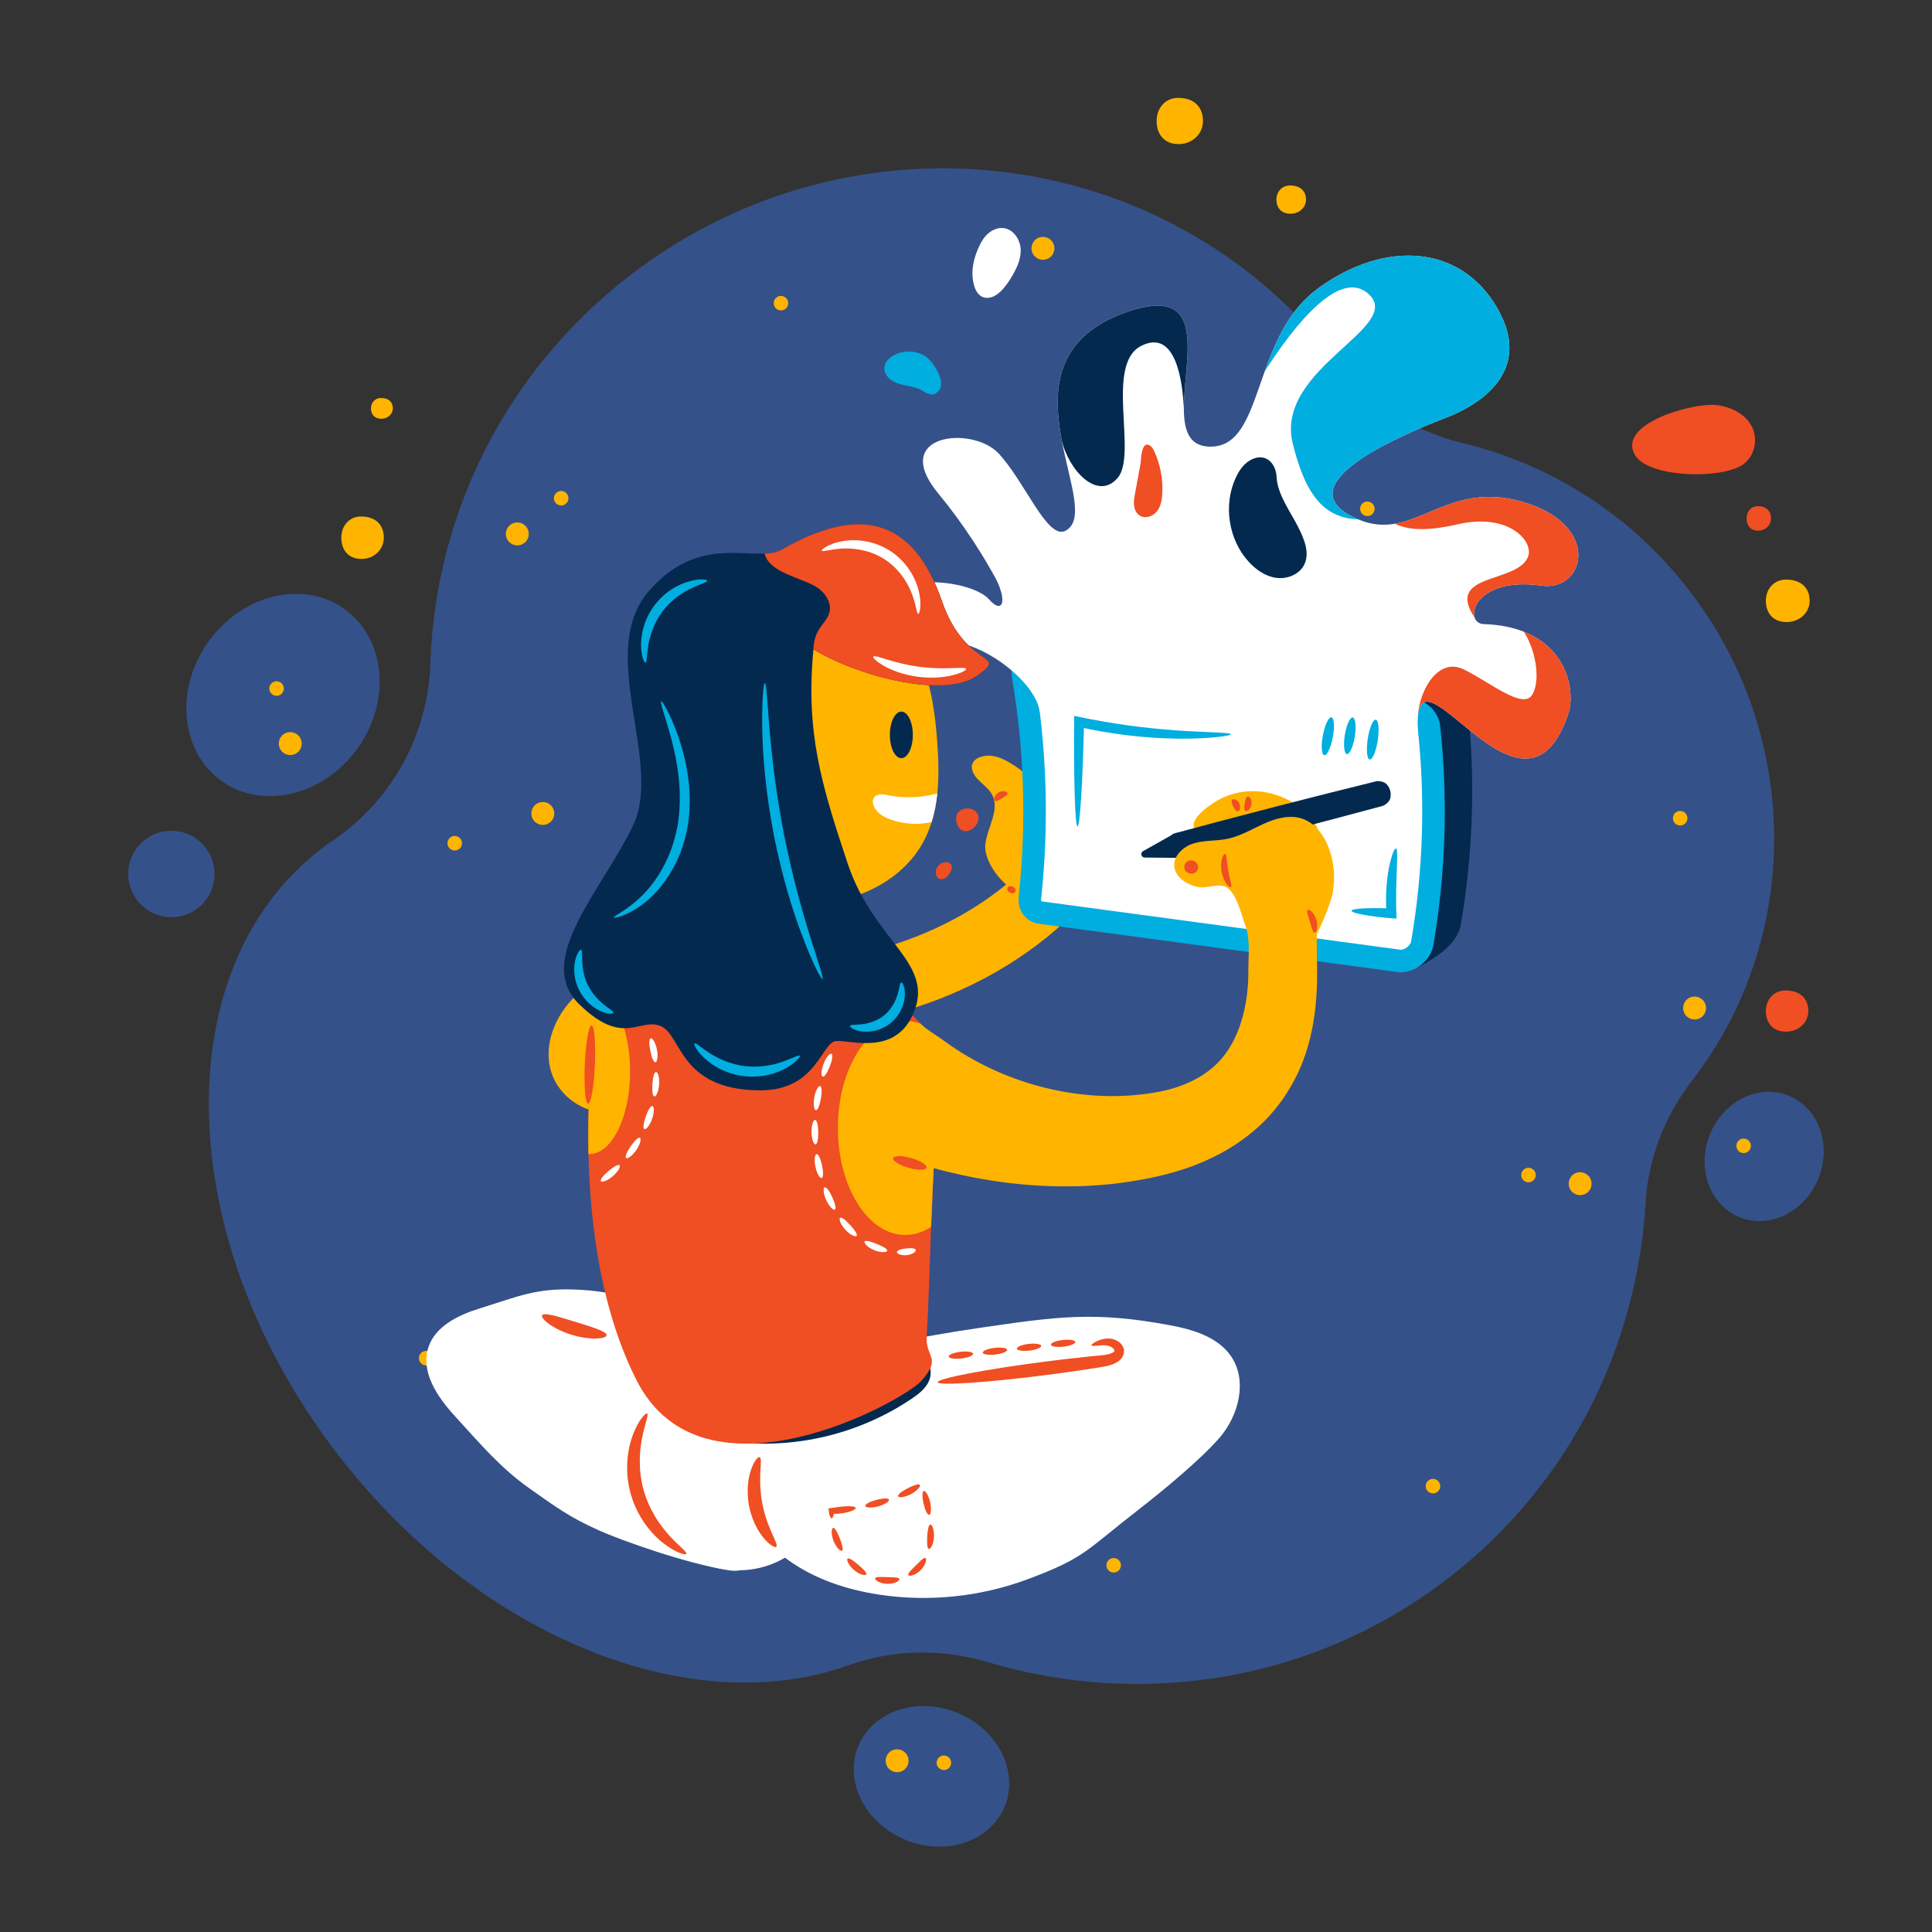 <?xml version="1.0" encoding="UTF-8"?><svg version="1.1" xmlns="http://www.w3.org/2000/svg" xmlns:xlink="http://www.w3.org/1999/xlink" viewBox="0 0 1500 1500" width="1500" height="1500" x="0px" y="0px">
              
              <rect x="0" y="0" width="1500" height="1500" fill="#333333" stroke="none"/>
              
              <!-- ITEM 0 -->
<g transform="translate(164.0 137.0) rotate(52.222 594.5 620.0) scale(1.486 1.483)">
<g transform="translate(-0.0 -0.0)">
<g clip-path="url(#clipPathId-collage-item-0)">
		<defs>
			<clipPath id="clipPathId-collage-item-0">
				<rect x="0.0" y="0.0" width="800.0" height="836.3"/>
			</clipPath>
		</defs>

<g>
	<path fill="#355189" d="M800,415.9c0-80.2-35.5-152.2-92-201.6c-17.6-15.4-29.7-35.9-35.5-58.5C649.4,66.3,566.9,0,468.7,0   c-48.4-0.1-95.3,16.3-133,46.6c-21.2,17.1-48,26-75.4,25.9h-0.5C116.4,72.6,0.1,191.4,0.1,338c0,83.2,37.5,157.4,96.1,206.1   c28.7,23.7,44.4,59.6,42.2,96.8c-0.2,2.8-0.3,5.7-0.3,8.6c0,103.2,114.8,186.8,256.4,186.8c121.2,0,222.7-61.3,249.5-143.7   c7.7-23.6,23-44.1,43.4-58.7C755.6,584.8,800,505.5,800,415.9z"/>
	<path fill="#F04E23" d="M329.7,377.1c-7-3.8,0-13.7,5.5-10.4C340.7,370.1,338.8,382,329.7,377.1z"/>
	<path fill="#F04E23" d="M501.5,446.8c7.1-3.6,11.2,7.9,5.3,10.4C500.9,459.8,492.2,451.5,501.5,446.8z"/>
	<path fill="#F04E23" d="M344,401.7c-4.3-4.5,1.6-12.2,4.8-6.2C352,401.6,347.6,405.4,344,401.7z"/>
	<path fill="#F04E23" d="M525.8,404c4,4.4-2.3,10.1-5.1,4.5C517.9,403,522.5,400.4,525.8,404z"/>
	<path fill="#F04E23" d="M406.016,524c4,4.4-2.3,10.1-5.1,4.5C398.116,523,402.716,520.4,406.016,524z"/>
	<path fill="#F04E23" d="M453.6,321.4c-5.3,2.8-9.2-6.3-3.1-7.7S457.9,319.2,453.6,321.4z"/>
	<circle fill="#FFB400" cx="687.6" cy="550.8" r="3.8"/>
	<circle fill="#FFB400" cx="382" cy="768.867" r="3.8"/>
	<circle fill="#FFB400" cx="607.5" cy="617.3" r="3.8"/>
	<circle fill="#FFB400" cx="70.1" cy="437.2" r="3.8"/>
	<circle fill="#FFB400" cx="204.5" cy="452.9" r="3.8"/>
	<circle fill="#FFB400" cx="59.9" cy="283.7" r="3.8"/>
	<circle fill="#FFB400" cx="332.5" cy="107" r="3.8"/>
	<circle fill="#FFB400" cx="360.2" cy="76.8" r="3.8"/>
	<circle fill="#FFB400" cx="178.5" cy="591.9" r="3.8"/>
	<circle fill="#FFB400" cx="297.2" cy="602.5" r="3.8"/>
	<circle fill="#FFB400" cx="477" cy="666.271" r="3.8"/>
	<circle fill="#FFB400" cx="659.2" cy="254" r="3.8"/>
	<circle fill="#FFB400" cx="560.4" cy="76.8" r="3.8"/>
	<circle fill="#FFB400" cx="757.1" cy="393.3" r="3.8"/>
	<circle fill="#FFB400" cx="577.4" cy="575.8" r="3.8"/>
	<circle fill="#FFB400" cx="406" cy="735.6" r="6"/>
	<circle fill="#FFB400" cx="679.3" cy="235.4" r="6"/>
	<circle fill="#FFB400" cx="643.4" cy="131.7" r="6"/>
	<circle fill="#FFB400" cx="361.2" cy="159.3" r="6"/>
	<circle fill="#FFB400" cx="194.4" cy="545.9" r="6"/>
	<circle fill="#FFB400" cx="70.8" cy="466.8" r="6"/>
	<circle fill="#FFB400" cx="261.2" cy="357.1" r="6"/>
	<circle fill="#FFB400" cx="509.626" cy="189.1" r="6"/>
	<circle fill="#FFB400" cx="112.3" cy="185.3" r="3.8"/>
	<circle fill="#FFB400" cx="121.1" cy="157.7" r="6"/>
</g>
<g>
	
		<ellipse transform="matrix(0.866 -0.5 0.5 0.866 -250.961 451.206)" fill="#355189" cx="716.46" cy="693.891" rx="41.399" ry="35.899"/>
	<circle fill="#FFB400" cx="699" cy="703.1" r="6"/>
	<circle fill="#FFB400" cx="714.8" cy="684.4" r="3.8"/>
</g>
<g>
	
		<ellipse transform="matrix(0.866 -0.5 0.5 0.866 22.142 383.661)" fill="#355189" cx="726.974" cy="150.514" rx="30.599" ry="34.299"/>
	<circle fill="#FFB400" cx="716" cy="155.6" r="3.8"/>
</g>
<g>
	
		<ellipse transform="matrix(0.96 -0.281 0.281 0.96 -170.218 42.173)" fill="#355189" cx="62.114" cy="615.304" rx="47.9" ry="55.3"/>
	<circle fill="#355189" cx="100.5" cy="719" r="22.6"/>
	<circle fill="#FFB400" cx="57.6" cy="616" r="3.8"/>
	<circle fill="#FFB400" cx="84.7" cy="628" r="6"/>
</g>

</g>
</g>
</g>

<!-- ITEM 1 -->
<g transform="translate(331.0 177.0) rotate(0.0 516.0 531.5) scale(0.761 0.76)">
<g transform="translate(-0.0 -0.0)">
<g clip-path="url(#clipPathId-collage-item-1)">
		<defs>
			<clipPath id="clipPathId-collage-item-1">
				<rect x="0.0" y="0.0" width="1355.62" height="1399.539"/>
			</clipPath>
		</defs>

<g>
	<path style="fill:#FFB400;" d="M125.374,853.33c-3.844-26.733,9.73-53.865,30.016-71.695c20.286-17.83,46.45-27.569,72.707-33.892   c6.6-1.589,13.65-2.968,20.062-0.738c8.209,2.855,13.529,11.222,15.094,19.772c1.565,8.55,0.005,17.337-1.794,25.84   c-5.002,23.649-12.005,47.21-24.611,67.836c-11.52,18.849-35.104,47.18-59.741,43.201   C151.228,899.474,129.177,879.778,125.374,853.33z"/>
	<path style="fill:#FFFFFF;" d="M201.584,1253.745c7.701,42.307,30.714,81.765,64.364,102.507s77.772,20.554,109.178-4.251   c24.695-19.505,39.845-52.325,43.149-86.08s-4.523-68.174-18.856-98.054c-19.407-40.457-52.85-74.487-93.102-82.297   c-32.523-6.311-78.386,9.56-95.175,44.29C195.34,1162.55,195.278,1219.101,201.584,1253.745z"/>
	<path style="fill:#FFFFFF;" d="M314.348,1278.344c5.972,33.161,27.197,62.445,54.484,82.212   c27.287,19.768,60.24,30.635,93.559,35.647c50.662,7.621,103.241,2.116,151.226-15.832c58.507-21.884,58.528-28.691,112.899-70.975   c23.914-18.598,62.682-50.447,82.556-73.311c19.874-22.864,28.992-58.591,11.845-83.566   c-13.472-19.623-38.572-27.117-61.964-31.516c-77.574-14.589-115.645-8.825-193.76,2.52   c-61.336,8.908-121.964,21.904-182.937,32.899c-30.234,5.452-47.337,1.664-56.974,32.456   C316.273,1217.667,308.9,1248.095,314.348,1278.344z"/>
	<path style="fill:#FFFFFF;" d="M28.918,1213.523c-17.752-19.388-35.051-45.144-26.798-70.103   c7.181-21.713,30.77-32.993,52.616-39.759c39.179-12.135,56.784-20.821,97.764-19.151c32.388,1.32,66.539,7.949,90.378,29.912   c22.324,20.566,32.036,51.186,39.149,80.694c9.685,40.177,92.494,186.636,26.319,176.13   c-43.156-6.851-109.291-30.386-132.385-40.775c-30.377-13.665-43.83-23.869-71.044-43.076   C75.158,1266.392,53.519,1240.391,28.918,1213.523z"/>
	<path style="fill:#04294F;" d="M268.005,1227.761c14.133,6.897,29.682,10.262,45.23,12.188   c63.143,7.822,128.838-8.035,181.882-43.899c6.81-4.604,13.671-9.824,17.295-17.301s2.904-17.789-3.683-22.722   c-4.328-3.241-10.24-3.525-15.428-2.122c-5.188,1.403-9.849,4.29-14.502,7.023c-32.91,19.328-69.344,32.235-106.802,38.386   c-39.026,6.408-75.85,3.193-114.618-2.382c-7.036-1.012-18.618,1.378-14.77,11.585   C245.734,1216.801,260.715,1224.203,268.005,1227.761z"/>
	<path style="fill:#F04E23;" d="M525.038,878.776c-5.26,30.23-7.92,86.09-10.02,141.59c-1.546,41.059-2.78,81.918-4.519,112.053   c-1.275,22.092,15.629,21.117-4.961,44.837c-18.656,21.493-223.08,134.05-290.99,0c-35.51-70.1-47.4-155.61-49.12-231.22   c-1.09-47.53,1.85-91.14,5.46-124.56c1.65-15.25,5.47-27.75,11-37.97c28.38-52.51,101.59-44.63,154.15-39.72   c73.3,6.83,136.4,32.78,168.17,69.11C521.188,832.326,529.218,854.736,525.038,878.776z"/>
	<path style="fill:#FFB400;" d="M351.949,819.17c-22.925,0-45.844-1.62-68.471-4.879l9.694-67.305   c120.688,17.383,243.241-19.273,319.831-95.663l48.021,48.146c-46.318,46.198-106.962,81.088-175.377,100.899   C442.532,812.852,397.229,819.17,351.949,819.17z"/>
	<path style="fill:#04294F;" d="M1062.342,487.539c-1.511-14.055-13.623-25.895-27.806-27.738   c-127.028-16.485-254.565-32.917-382.613-49.27c-2.29-0.292-4.486-0.31-6.572-0.095c-0.628-0.09-1.272-0.141-1.933-0.149   c-16.033,4.103-30.5,16.109-40.318,27.914l26.583,27.539c8.835,65.124,9.722,131.055,2.658,196.34   c-1.51,14.056,7.178,25.899,20.835,27.738c108.113,14.573,215.805,29.099,323.121,43.57c0.91,3.367,1.62,5.944,1.62,5.944   l33.21,16.068c16.29-8.005,35.324-20.94,41.074-34.568l0,0c1.559-2.892,2.682-6.011,3.241-9.281   C1068.108,637.481,1070.408,562.089,1062.342,487.539z"/>
	<path style="fill:#FFB400;" d="M570.393,628.736c2.423-17.634,16.099-36.15,5.543-51.908c-3.63-5.42-9.734-9.59-14.218-14.616   c-4.484-5.026-7.242-11.848-3.322-17.146c3.516-4.754,11.526-6.684,18.54-5.825c7.014,0.859,13.198,3.974,18.8,7.337   c44.621,26.783,64.687,75.529,48.255,117.225C624.636,712.913,566.225,659.061,570.393,628.736z"/>
	<g>
		<path style="fill:#00AEE0;" d="M990.564,760.088c-121.285-16.354-243.081-32.784-365.387-49.27    c-13.657-1.838-22.346-13.682-20.835-27.738c8.066-74.55,5.766-149.942-6.899-224.012c-2.875-16.833,9.225-29.732,26.48-27.537    c128.048,16.353,255.586,32.785,382.613,49.27c14.183,1.843,26.296,13.683,27.806,27.738c8.066,74.55,5.766,149.942-6.899,224.012    C1024.568,749.388,1006.866,762.285,990.564,760.088z"/>
		<path style="fill:#FFFFFF;" d="M994.241,737.332c-0.213,0-0.417-0.013-0.605-0.038l-138.65-18.697    c-75.383-10.166-150.962-20.359-226.737-30.573c-0.515-0.069-1.288-0.173-1.039-2.487c8.303-76.74,5.916-154.245-7.096-230.345    c-0.061-0.359-0.086-0.661-0.092-0.903c0.039-0.001,0.079-0.001,0.12-0.001c0.27,0,0.565,0.02,0.878,0.06    c123.391,15.758,252.105,32.333,382.556,49.263c3.769,0.49,7.535,4.011,7.898,7.387c7.849,72.542,5.593,145.773-6.702,217.677    C1004.066,732.804,998.556,737.332,994.241,737.332z"/>
	</g>
	<path style="fill:#FFB400;" d="M839.193,575.409c26.112-1.38,53.106,11.634,66.88,32.243c2.647,3.96,4.896,8.558,3.859,12.976   c-1.734,7.391-11.3,10.392-19.569,11.607c-27.401,4.027-56.126,1.718-82.87-6.436c-7.957-2.426-25.113-5.962-24.693-15.923   c0.357-8.482,13.449-18.097,20.247-22.577C813.476,580.426,826.075,576.102,839.193,575.409z"/>
	<path style="fill:#04294F;" d="M979.991,568.515c-2.29-2.721-7.927-3.997-11.137-3.207   c-68.581,16.922-136.969,34.591-205.164,53.009c-1.315,0.356-2.819,1.223-4.183,2.358l-28.291,15.949   c-1.36,0.767-2.048,2.343-1.685,3.862c0.374,1.563,1.764,2.67,3.371,2.685l32.459,0.292c1.755,0.338,3.504,0.37,4.837,0.043   c68.581-16.923,136.969-34.592,205.164-53.009c3.191-0.866,7.506-4.709,8.189-8.201   C984.552,577.137,983.365,572.543,979.991,568.515z"/>
	<path style="fill:#FFB400;" d="M818.034,674.661c-8.125-6.828-21.531,0.994-31.823-1.595c-10.292-2.589-21.141-9.104-22.961-19.559   c-1.993-11.45,8.711-21.575,19.851-24.889c11.14-3.313,23.126-2.251,34.5-4.64c13.095-2.75,24.755-9.913,36.955-15.409   c12.2-5.496,26.151-9.386,38.858-5.193c14.657,4.836,24.094,19.357,28.694,34.09c5.948,19.052,5.533,40.435-3.246,58.359   c-8.711,17.786-35.428,41.676-56.641,41.422C831.506,736.88,835.888,689.664,818.034,674.661z"/>
	<path style="fill:#FFB400;" d="M504.102,812.793c6.829,6.713,16.309,11.766,24.163,17.614c1.95,1.483,3.971,2.872,5.967,4.315   c1.995,1.443,4.081,2.749,6.125,4.142c2.042,1.398,4.152,2.691,6.257,4.003c2.094,1.335,4.246,2.57,6.391,3.835   c17.21,10.021,35.687,18.377,54.877,24.841c38.382,12.843,79.699,18.113,119.577,13.854l7.454-0.904l7.41-1.12   c4.597-0.746,9.094-1.663,13.531-2.781c4.429-1.119,8.783-2.409,12.998-3.918c4.208-1.534,8.281-3.269,12.197-5.18   c3.911-1.92,7.685-3.988,11.215-6.308c3.53-2.317,6.855-4.813,9.97-7.469c1.541-1.34,3.05-2.706,4.491-4.121   c1.41-1.446,2.821-2.896,4.176-4.469c14.008-16.252,21.627-37.2,25.221-58.116c1.821-10.597,2.631-21.369,2.533-32.118   c-0.102-11.099,1.204-22.509-0.231-33.555c-0.006-0.046-0.012-0.092-0.018-0.138c0,0,70.113-4.062,70.113-4.062   c-0.229,11.25,0.112,22.968,0.281,35.282c0.578,41.945-5.419,84.689-27.21,121.275c-3.708,6.262-7.742,12.415-12.277,18.338   c-4.514,5.931-9.566,11.681-14.868,16.974c-5.327,5.29-10.956,10.19-16.808,14.683c-5.859,4.479-11.874,8.658-18.075,12.405   c-6.193,3.761-12.533,7.158-18.976,10.198c-6.424,3.094-12.95,5.848-19.55,8.295c-6.594,2.448-13.29,4.585-19.992,6.431   l-9.592,2.522l-9.648,2.239c-3.224,0.69-6.458,1.314-9.694,1.967c-3.237,0.623-6.483,1.135-9.732,1.701   c-6.493,1.08-13.008,2.027-19.537,2.771c-3.267,0.433-6.53,0.681-9.802,1.006c-3.273,0.348-6.541,0.519-9.815,0.776   c-3.277,0.275-6.549,0.439-9.825,0.591l-4.919,0.234l-4.913,0.12c-26.221,0.607-52.472-0.916-78.532-4.57   c-26.068-3.634-51.978-9.251-77.649-16.871c-25.695-7.595-51.079-17.277-76.407-28.944L504.102,812.793z"/>
	<path style="fill:#FFFFFF;" d="M1165.338,495.356c-43.33,131.79-147.58-64.42-153.7,3.29c-0.31,3.42-0.37,7.51-0.16,12.35   c2.99,68.44-391.36-55.8-391.36-55.8c-6.18-40.96-47.15-122.8-97.68-183.8c-50.52-61,34.48-70,61.48-41s49.63,88.35,68,79   c20.38-10.37,4.33-49.5-3.79-93.16c-0.01-0.03-0.01-0.06-0.02-0.09c-9.19-49.53-8.14-104.87,67.81-130.75   c82.97-28.27,56.95,48.76,56.95,98.83c0,0.01,0,0.01,0,0.01c0,3.17,0.1,6.24,0.35,9.16c1.43,17.2,7.67,29.48,25.7,30   c32.64,0.94,41.7-35.87,56.46-76.92c11.03-30.66,25.23-63.67,54.81-85.08c68.86-49.84,145.73-44,182.73,21s-19.74,99-53.87,112   c-34.13,13-160.13,64-97.13,99c3.02,1.68,5.97,3.11,8.84,4.32c13.61,5.72,25.69,6.43,37.27,4.48   c36.93-6.22,68.72-39.48,128.89-22.8c83,23,65.67,92.3,21,86c-54.87-7.74-72.82,19.6-68.39,32.68c0.64,1.92,1.77,3.53,3.34,4.67   c1.55,1.14,3.52,1.83,5.88,1.91c16.31,0.56,29.83,3.41,40.97,7.8C1166.558,430.926,1171.448,476.736,1165.338,495.356z"/>
	<path style="fill:#FFFFFF;" d="M625.816,494.063c-5.702-38.871-88.993-93.337-119.103-62.775s-106.795-10.891-61.795-46.891   s114.318-22,129.159-5c14.841,17,21.249,0.158,0-33.569c-21.249-33.727,85.841,4.569,85.841,4.569l9.121,138L625.816,494.063z"/>
	<path style="fill:#F04E23;" d="M1314.563,180.769c15.108,1.271,29.772,8.308,36.912,20.431s5.118,29.418-6.55,39.237   c-19.965,16.801-98.659,15.315-112.094-8.873C1215.254,199.917,1290.353,179.01,1314.563,180.769z"/>
	<path style="fill:#FFFFFF;" d="M557.148,46.892c-0.111-8.688,2.212-17.262,5.571-25.275c2.326-5.551,5.229-10.99,9.566-15.163   s10.305-6.958,16.295-6.378c10.327,1.001,17.529,11.831,17.822,22.202s-4.628,20.141-10.066,28.977   c-5.077,8.248-14.157,21.211-25.517,20.071C560.036,70.244,557.26,55.658,557.148,46.892z"/>
	<path style="fill:#00AEE0;" d="M476.523,156.817c-5.303-2.874-9.718-8.398-9.182-14.406c0.489-5.485,4.91-9.878,9.764-12.479   c9.559-5.122,21.768-4.906,31.14,0.55c8.89,5.176,26.297,31.374,10.628,38.876c-5.521,2.643-11.712-3.156-16.659-5.116   C493.901,160.949,484.468,161.122,476.523,156.817z"/>
	<path style="fill:#FFB400;" d="M833.343,705.754c2.265,6.507,4.501,12.229,5.064,19.445s70.113-4.062,70.113-4.062   s14.422-28.368,16.536-44.93c2.113-16.561-41.637-9.811-41.637-9.811l-38.866,43.115L833.343,705.754z"/>
	<path style="fill:#FFB400;" d="M521.328,577.576c-1.02,9.96-2.83,19.76-5.76,29.21c-2.03,6.56-4.61,12.95-7.83,19.11   c-22.8,43.61-75.05,66.25-124.23,64.36c3.17,0,22.55,71.51,19.56,78.76c-8.16,19.76-53.1,16.67-69.5,14.53   c-16.6-2.16-34.44-8.72-42.05-23.63c-7.74-15.17-2.39-33.33,1.56-49.89c14.43-60.29,7.67-125.44-18.83-181.49   c-11.02-23.32-25.72-46.75-24.27-72.5c1.48-26.38,20.43-49.36,43.48-62.27c23.04-12.92,49.78-17.38,76.02-20.41   c24.28-2.81,49.56-4.47,72.51,3.92c27.95,10.22,49.07,34.56,61.13,61.76c12.06,27.21,16.06,57.27,18.19,86.96   C522.528,543.046,523.078,560.556,521.328,577.576z"/>
	<path style="fill:#FFB400;" d="M207.918,861.726c0,46.58-18.62,84.34-41.6,84.34c-0.3,0-0.6-0.01-0.89-0.03   c-1.09-47.53,1.85-91.14,5.46-124.56c1.65-15.25,5.47-27.75,11-37.97C197.148,795.986,207.918,826.306,207.918,861.726z"/>
	<path style="fill:#FFB400;" d="M525.038,878.776c-5.26,30.23-7.92,86.09-10.02,141.59c-8.13,5.39-17.05,8.36-26.41,8.36   c-37.97,0-68.75-48.95-68.75-109.33s30.78-109.33,68.75-109.33c5.37,0,10.59,0.98,15.6,2.83   C521.188,832.326,529.218,854.736,525.038,878.776z"/>
	<path style="fill:#04294F;" d="M561.918,457.396c-34,24-123,0-167-27c0,0.05-0.01,0.1-0.01,0.15   c-7.97,84.91,8.03,137.9,35.01,218.85c27,81,90.97,101.61,66.09,155c-19.1,40.99-63.09,25-78.04,26.24   c-14.96,1.24-19.56,50.59-77.58,50.33c-82.7-0.37-79.47-56.57-101.24-65.64c-21.78-9.07-38.23,22.07-83.76-22.93   c-45.53-45,24.53-117,55.53-182s-38-177,16-239.32c43.83-50.59,88.79-37.17,118.22-38.44c6.84-0.3,12.83-1.38,17.78-4.24   c93.25-53.84,139-17,163.21,53C550.328,451.396,595.918,433.396,561.918,457.396z"/>
	<ellipse style="fill:#04294F;" cx="484.637" cy="517.853" rx="11.712" ry="23.791"/>
	<path style="fill:#FFFFFF;" d="M521.328,577.576c-1.02,9.96-2.83,19.76-5.76,29.21c-2.62,0.69-5.31,1.15-7.98,1.46   c-11.28,1.27-22.85-0.04-33.56-3.81c-7.52-2.65-15.21-7.15-17.84-14.68c-0.82-2.33-1.06-5.02,0.11-7.2   c1.32-2.45,4.18-3.74,6.95-3.97s5.53,0.42,8.26,0.96c15.99,3.19,32.72,2.61,48.48-1.57   C520.438,577.856,520.878,577.726,521.328,577.576z"/>
	<path style="fill:#F04E23;" d="M265.19,1354.476c-0.228,0.416-0.952,0.529-2.141,0.353c-0.594-0.088-1.304-0.248-2.126-0.479   c-0.826-0.224-1.756-0.53-2.757-0.961c-4.086-1.586-9.67-4.651-15.904-9.458c-1.596-1.161-3.108-2.558-4.751-3.954   c-1.615-1.424-3.194-3.015-4.849-4.65c-1.557-1.72-3.264-3.433-4.8-5.383c-0.783-0.962-1.599-1.926-2.38-2.937   c-0.756-1.031-1.523-2.077-2.299-3.135c-2.994-4.309-5.951-9.007-8.406-14.204c-2.49-5.175-4.656-10.748-6.326-16.633   c-1.612-5.901-2.637-11.792-3.18-17.509c-0.585-5.718-0.481-11.268-0.144-16.504c0.117-1.307,0.233-2.598,0.348-3.872   c0.145-1.27,0.347-2.516,0.519-3.745c0.307-2.463,0.884-4.811,1.327-7.088c0.571-2.255,1.101-4.433,1.748-6.487   c0.684-2.045,1.257-4.022,2.023-5.841c2.853-7.337,6.049-12.847,8.728-16.316c0.634-0.887,1.272-1.629,1.864-2.248   c0.584-0.622,1.109-1.126,1.572-1.509c0.926-0.765,1.605-1.042,2.015-0.804s0.534,0.978,0.404,2.152   c-0.065,0.587-0.193,1.281-0.382,2.076c-0.196,0.791-0.44,1.688-0.681,2.707c-1.11,4.004-2.744,9.68-4.205,16.703   c-0.419,1.74-0.657,3.613-1.021,5.522c-0.327,1.919-0.553,3.935-0.841,6c-0.16,2.088-0.474,4.22-0.541,6.441   c-0.053,1.108-0.141,2.228-0.18,3.365c-0.016,1.137-0.032,2.29-0.048,3.457c0.035,4.66,0.187,9.549,0.878,14.55   c0.65,5.001,1.634,10.124,3.033,15.263c1.458,5.122,3.263,10.017,5.291,14.634c1.992,4.638,4.389,8.902,6.768,12.91   c0.617,0.991,1.226,1.969,1.828,2.935c0.621,0.954,1.275,1.867,1.893,2.788c1.206,1.867,2.576,3.53,3.792,5.235   c1.313,1.62,2.549,3.229,3.821,4.703c1.299,1.447,2.47,2.927,3.728,4.2c4.88,5.257,9.212,9.273,12.232,12.126   c0.733,0.749,1.406,1.39,1.982,1.966c0.572,0.583,1.041,1.112,1.4,1.58C265.142,1353.363,265.419,1354.061,265.19,1354.476z"/>
	<path style="fill:#F04E23;" d="M339.983,1255.695c0.885,0.341,1.29,1.954,1.297,4.476c0.002,0.631-0.022,1.319-0.07,2.059   c-0.019,0.744-0.04,1.553-0.063,2.422c-0.051,1.724-0.294,3.616-0.308,5.744c-0.039,1.056-0.094,2.154-0.167,3.29   c-0.063,1.137-0.013,2.334-0.047,3.554c-0.115,2.438,0.046,5.048,0.079,7.767c0.286,5.448,0.852,11.381,1.954,17.542   c1.185,6.145,2.788,11.885,4.478,17.073c0.946,2.55,1.733,5.043,2.716,7.277c0.47,1.126,0.854,2.261,1.321,3.3   c0.475,1.034,0.921,2.038,1.337,3.01c0.778,1.981,1.684,3.659,2.351,5.25c0.333,0.803,0.643,1.55,0.928,2.238   c0.311,0.674,0.58,1.307,0.805,1.896c0.899,2.356,1.1,4.007,0.397,4.643c-0.703,0.636-2.257,0.188-4.532-1.25   c-0.568-0.359-1.181-0.781-1.836-1.261c-0.636-0.495-1.266-1.085-1.956-1.718c-1.35-1.285-2.938-2.75-4.372-4.606   c-0.745-0.91-1.515-1.878-2.306-2.899c-0.783-1.026-1.473-2.168-2.239-3.329c-1.576-2.303-2.909-4.953-4.331-7.75   c-2.642-5.671-4.908-12.241-6.272-19.363c-1.285-7.136-1.531-14.082-1.102-20.323c0.323-3.121,0.615-6.073,1.258-8.789   c0.299-1.358,0.532-2.672,0.894-3.91c0.372-1.238,0.743-2.417,1.111-3.534c0.672-2.248,1.627-4.185,2.426-5.869   c0.416-0.838,0.793-1.616,1.208-2.306c0.438-0.684,0.859-1.297,1.26-1.837C337.809,1256.33,339.098,1255.354,339.983,1255.695z"/>
	<path style="fill:#F04E23;" d="M521.741,1179.135c-0.485-3.763,48.917-13.225,110.342-21.134   c15.081-1.941,29.484-3.609,42.638-4.964c3.29-0.327,6.501-0.646,9.623-0.957c1.552-0.146,3.081-0.291,4.588-0.433   c1.388-0.123,2.722-0.304,4.004-0.514c2.548-0.422,4.904-1.062,6.575-1.866l0.595-0.297c0.163-0.105,0.329-0.205,0.5-0.302   c0.29-0.218,0.543-0.369,0.638-0.45c0.266-0.21,0.495-0.501,0.618-0.849c0.132-0.36,0.129-0.768,0.016-1.152   c-0.061-0.196-0.13-0.372-0.246-0.57l-0.282-0.396l-0.363-0.406c-1.048-1.089-2.558-1.977-4.033-2.532   c-1.43-0.525-3.079-0.8-4.64-0.891c-1.56-0.098-3.059-0.05-4.437,0.045c-2.761,0.202-5.03,0.526-6.623,0.582   c-1.596,0.07-2.523-0.096-2.684-0.553c-0.16-0.454,0.442-1.173,1.77-2.112c1.337-0.927,3.384-2.116,6.349-3.223   c1.485-0.544,3.212-1.055,5.216-1.381c1.996-0.321,4.269-0.467,6.901-0.045c2.554,0.462,5.234,1.379,7.85,3.291   c0.321,0.258,0.644,0.518,0.969,0.78c0.315,0.306,0.632,0.615,0.951,0.926c0.665,0.731,1.295,1.571,1.806,2.48   c1.021,1.82,1.58,4,1.381,6.228c-0.223,2.136-1.017,4.287-2.421,6.116c-0.704,0.97-1.48,1.683-2.208,2.337   c-0.378,0.297-0.757,0.595-1.138,0.895c-0.383,0.274-0.765,0.511-1.156,0.766c-3.114,1.91-6.279,2.962-9.482,3.793   c-1.602,0.402-3.223,0.746-4.856,1.014c-1.513,0.249-3.05,0.502-4.608,0.758c-3.099,0.49-6.286,0.995-9.551,1.511   c-13.069,2.021-27.424,4.057-42.505,5.998C572.413,1179.538,522.226,1182.898,521.741,1179.135z"/>
	<path style="fill:#F04E23;" d="M183.943,1131.176c-0.204,1.859-4.296,3.192-10.854,3.347c-3.276,0.086-7.149-0.171-11.403-0.786   c-4.247-0.642-8.87-1.659-13.609-3.114c-4.733-1.474-9.123-3.245-12.991-5.113c-3.859-1.894-7.201-3.869-9.856-5.789   c-5.325-3.83-7.95-7.24-7.069-8.89c0.904-1.697,5.075-1.363,11.128,0.062c3.027,0.722,6.549,1.678,10.398,2.822   c3.86,1.118,8.053,2.41,12.45,3.781c4.403,1.351,8.593,2.652,12.41,3.908c3.823,1.229,7.27,2.429,10.176,3.542   C180.524,1127.186,184.156,1129.265,183.943,1131.176z"/>
	<g>
		<g>
			
				<ellipse transform="matrix(0.993 -0.115 0.115 0.993 -129.202 70.667)" style="fill:#F04E23;" cx="545.974" cy="1151.663" rx="12.5" ry="3.435"/>
		</g>
		<g>
			
				<ellipse transform="matrix(0.993 -0.115 0.115 0.993 -128.494 74.643)" style="fill:#F04E23;" cx="580.74" cy="1147.626" rx="12.5" ry="3.435"/>
		</g>
		<g>
			
				<ellipse transform="matrix(0.993 -0.115 0.115 0.993 -127.806 78.633)" style="fill:#F04E23;" cx="615.507" cy="1143.589" rx="12.5" ry="3.435"/>
		</g>
		<g>
			
				<ellipse transform="matrix(0.993 -0.115 0.115 0.993 -127.108 82.617)" style="fill:#F04E23;" cx="650.273" cy="1139.551" rx="12.5" ry="3.435"/>
		</g>
	</g>
	<g>
		<g>
			<path style="fill:#F04E23;" d="M438.033,1307.515c0.345,1.849-6.606,4.711-15.626,5.768c-1.627,0.189-3.206,0.312-4.703,0.365     l-0.558,0.016l-0.276,0.006l-0.069,0.001l-0.003-0.004l-0.008-0.011c-0.027-0.026-0.064-0.054-0.11-0.084     c-0.094-0.06-0.231-0.125-0.42-0.198c-0.16,0.025-0.328,0.185-0.521,0.47c-0.023,0.051-0.05,0.038-0.071,0.147     c-0.022,0.108-0.045,0.214-0.066,0.318c-0.048,0.209-0.095,0.41-0.14,0.603c-0.097,0.388-0.2,0.746-0.31,1.072     c-0.438,1.302-0.973,2.089-1.577,2.143c-0.603,0.054-1.203-0.638-1.755-1.93c-0.138-0.323-0.273-0.683-0.404-1.078     c-0.062-0.198-0.127-0.404-0.194-0.618c-0.031-0.107-0.062-0.217-0.094-0.328c-0.031-0.11-0.067-0.346-0.1-0.521     c-0.268-1.522-0.537-3.419-0.778-5.612c1.078-0.162,2.283-0.319,3.569-0.484c0.651-0.086,1.315-0.173,1.989-0.262l0.455-0.064     l0.263-0.045l0.533-0.089c1.434-0.234,2.96-0.453,4.544-0.637C430.363,1305.434,437.685,1305.634,438.033,1307.515z"/>
		</g>
		<g>
			<path style="fill:#F04E23;" d="M471.979,1299.108c0.623,1.785-4.291,5.097-11.087,6.903c-6.788,1.819-12.666,1.444-13.044-0.404     c-0.384-1.868,4.716-4.476,11.268-6.233C465.671,1297.633,471.355,1297.309,471.979,1299.108z"/>
		</g>
		<g>
			<path style="fill:#F04E23;" d="M503.466,1284.071c0.54,0.771-0.121,2.3-1.753,4.073c-1.625,1.773-4.231,3.754-7.393,5.388     c-6.352,3.281-12.28,3.883-12.952,2.133c-0.694-1.788,3.87-5.169,9.794-8.235     C497.096,1284.401,502.337,1282.531,503.466,1284.071z"/>
		</g>
		<g>
			<path style="fill:#F04E23;" d="M513.038,1314.641c-1.883,0.27-4.213-4.901-5.751-11.495c-1.521-6.603-1.621-12.335,0.211-12.873     c1.808-0.533,4.903,4.473,6.484,11.33C515.581,1308.462,514.912,1314.375,513.038,1314.641z"/>
		</g>
		<g>
			<path style="fill:#F04E23;" d="M512.649,1349.411c-0.926-0.245-1.388-1.785-1.598-4.024c-0.204-2.246-0.186-5.215-0.019-8.509     c0.347-6.555,1.287-12.128,3.207-12.31c1.851-0.189,4.026,5.42,3.654,12.675c-0.181,3.604-1.013,6.845-2.067,9.042     C514.774,1348.493,513.556,1349.652,512.649,1349.411z"/>
		</g>
		<g>
			<path style="fill:#F04E23;" d="M491.732,1376.157c-0.454-0.847,0.371-2.233,1.842-3.907c1.476-1.683,3.57-3.678,5.813-5.887     c2.242-2.21,4.236-4.252,5.893-5.723c1.652-1.459,3.011-2.313,3.871-1.879c0.832,0.418,0.99,2.102,0.234,4.476     c-0.743,2.361-2.49,5.377-5.175,8.018c-2.682,2.644-5.682,4.331-8.014,5.084C493.848,1377.096,492.172,1376.981,491.732,1376.157     z"/>
		</g>
		<g>
			<path style="fill:#F04E23;" d="M457.955,1379.463c0.302-0.913,1.872-1.271,4.097-1.362c2.234-0.095,5.129,0.047,8.282,0.155     c3.154,0.113,6,0.167,8.194,0.349c2.184,0.192,3.735,0.569,4.026,1.488c0.283,0.885-0.82,2.181-3.072,3.275     c-1.12,0.558-2.525,1.007-4.122,1.346c-1.599,0.309-3.392,0.47-5.265,0.408c-3.755-0.129-7.038-1.134-9.193-2.301     C458.733,1381.644,457.66,1380.349,457.955,1379.463z"/>
		</g>
		<g>
			<path style="fill:#F04E23;" d="M429.87,1359.373c0.747-0.599,2.268-0.046,4.184,1.164c1.923,1.211,4.255,3.068,6.741,5.189     c2.481,2.127,4.661,4.135,6.166,5.82c1.496,1.684,2.303,3.079,1.844,3.921c-0.448,0.824-2.123,0.917-4.45,0.179     c-2.322-0.729-5.264-2.33-8.027-4.7c-2.769-2.363-4.791-5.01-5.89-7.165C429.338,1361.617,429.137,1359.96,429.87,1359.373z"/>
		</g>
		<g>
			<path style="fill:#F04E23;" d="M415.062,1328.008c1.889-0.359,4.389,4.616,6.794,10.708c1.198,3.069,2.151,5.909,2.64,8.132     c0.483,2.219,0.477,3.838-0.342,4.332c-0.804,0.487-2.29-0.274-3.944-2.043c-1.653-1.761-3.439-4.552-4.753-7.917     c-1.32-3.363-1.896-6.621-1.889-9.031C413.578,1329.77,414.143,1328.202,415.062,1328.008z"/>
		</g>
	</g>
	
		<ellipse transform="matrix(0.275 -0.961 0.961 0.275 -560.231 1166.997)" style="fill:#F04E23;" cx="493.745" cy="954.999" rx="5.153" ry="17.72"/>
	
		<ellipse transform="matrix(0.044 -0.999 0.999 0.044 -694.007 983.644)" style="fill:#F04E23;" cx="166.818" cy="854.348" rx="40.049" ry="5.153"/>
	<path style="fill:#F04E23;" d="M820.837,673.445c-0.781,0.486-2.631-0.758-4.622-3.556c-1-1.391-1.981-3.181-2.855-5.267   c-0.848-2.094-1.572-4.489-2.026-7.064c-0.434-2.579-0.553-5.078-0.455-7.335c0.126-2.259,0.452-4.273,0.928-5.919   c0.94-3.303,2.268-5.093,3.166-4.897c0.953,0.203,1.337,2.272,1.672,5.34c0.16,1.51,0.35,3.306,0.562,5.301   c0.242,1.968,0.523,4.108,0.897,6.344c0.395,2.232,0.847,4.343,1.277,6.278c0.468,1.95,0.89,3.707,1.244,5.184   C821.336,670.856,821.667,672.935,820.837,673.445z"/>
	<path style="fill:#F04E23;" d="M773.482,654.47c-0.62-2.451,0.311-5.21,2.252-6.831c1.94-1.621,4.783-2.053,7.141-1.139   c2.152,0.835,3.861,2.764,4.367,5.016c0.507,2.252-0.231,4.757-1.921,6.329C781.661,661.249,774.718,659.356,773.482,654.47z"/>
	<path style="fill:#F04E23;" d="M827.405,595.894c-0.953-0.126-1.699-0.915-2.373-1.823c-0.67-0.928-1.281-2.003-1.851-3.215   c-0.585-1.205-1.038-2.355-1.34-3.459c-0.284-1.094-0.429-2.171,0.071-2.991c0.479-0.795,1.661-1.138,3.188-0.612   c1.508,0.503,3.256,1.957,4.28,4.099c1.024,2.142,1.058,4.416,0.503,5.905C829.333,595.316,828.325,596.02,827.405,595.894z"/>
	<path style="fill:#F04E23;" d="M835.451,595.42c-0.766-0.58-0.952-1.726-0.949-3.039c0.014-1.326,0.202-2.846,0.482-4.492   c0.267-1.648,0.58-3.148,0.995-4.407c0.422-1.243,0.968-2.267,1.881-2.569c0.883-0.295,2.026,0.293,2.912,1.773   c0.886,1.456,1.407,3.811,0.99,6.328c-0.419,2.517-1.673,4.577-2.982,5.668C837.463,595.798,836.191,595.985,835.451,595.42z"/>
	<path style="fill:#F04E23;" d="M906.298,719.892c-0.963-0.041-1.736-1.423-2.484-3.462c-0.745-2.05-1.52-4.762-2.418-7.73   c-0.91-2.965-1.778-5.648-2.303-7.766c-0.516-2.109-0.646-3.688,0.132-4.259c0.749-0.552,2.317,0.064,4.066,1.813   c1.743,1.732,3.588,4.642,4.678,8.21c1.084,3.57,1.176,7.014,0.694,9.423C908.185,718.547,907.227,719.933,906.298,719.892z"/>
	<path style="fill:#F04E23;" d="M592.916,577.916c-0.096,0.96-0.97,1.715-2.001,2.455c-1.053,0.734-2.296,1.476-3.664,2.28   c-1.358,0.821-2.601,1.563-3.748,2.14c-1.14,0.556-2.221,0.966-3.11,0.594c-0.854-0.351-1.332-1.594-0.885-3.359   c0.216-0.877,0.687-1.836,1.392-2.773c0.717-0.92,1.676-1.806,2.831-2.503c1.162-0.686,2.398-1.108,3.548-1.301   c1.159-0.175,2.227-0.134,3.101,0.093C592.147,575.988,593.014,576.998,592.916,577.916z"/>
	
		<ellipse transform="matrix(0.449 -0.893 0.893 0.449 -274.951 905.957)" style="fill:#F04E23;" cx="597.367" cy="675.997" rx="3.435" ry="4.472"/>
	<g>
		<g>
			<path style="fill:#FFFFFF;" d="M404.403,866.976c-1.81-0.527-1.676-6.457,0.862-13.049c2.527-6.597,6.404-11.092,8.101-10.268     c1.718,0.831,0.725,6.43-1.687,12.731C409.252,862.687,406.235,867.512,404.403,866.976z"/>
		</g>
		<g>
			<path style="fill:#FFFFFF;" d="M397.44,901.226c-1.878-0.174-2.872-6.018-1.65-12.971c1.21-6.956,4.13-12.117,5.956-11.641     c1.847,0.478,1.968,6.169,0.812,12.824C401.387,896.09,399.34,901.404,397.44,901.226z"/>
		</g>
		<g>
			<path style="fill:#FFFFFF;" d="M397.074,936.18c-1.877,0.185-3.957-5.369-4.067-12.427c-0.123-7.059,1.769-12.677,3.651-12.556     c1.905,0.12,3.099,5.688,3.218,12.442C399.981,930.393,398.973,935.996,397.074,936.18z"/>
		</g>
		<g>
			<path style="fill:#FFFFFF;" d="M403.395,970.549c-1.805,0.547-4.928-4.499-6.391-11.41c-1.475-6.908-0.681-12.785,1.189-13.022     c1.893-0.244,4.12,4.994,5.531,11.593C405.12,964.312,405.222,969.998,403.395,970.549z"/>
		</g>
		<g>
			<path style="fill:#FFFFFF;" d="M416.79,1002.795c-1.613,0.976-5.9-3.221-8.82-9.709c-2.932-6.476-3.307-12.414-1.526-13.015     c1.812-0.616,5.015,4.073,7.785,10.182C416.977,996.367,418.427,1001.812,416.79,1002.795z"/>
		</g>
		<g>
			<path style="fill:#FFFFFF;" d="M439.018,1029.593c-0.595,0.733-2.248,0.514-4.399-0.577c-2.148-1.084-4.776-3.065-7.189-5.716     c-2.42-2.646-4.15-5.425-5.048-7.647c-0.902-2.226-0.996-3.883-0.224-4.423c1.592-1.077,5.876,2.565,10.345,7.438     C436.942,1023.56,440.192,1028.089,439.018,1029.593z"/>
		</g>
		<g>
			<path style="fill:#FFFFFF;" d="M470.204,1044.784c-0.193,0.919-1.766,1.486-4.194,1.475c-2.421-0.007-5.683-0.634-9.032-2.003     c-3.348-1.372-6.106-3.205-7.841-4.883c-1.742-1.681-2.481-3.176-1.983-3.973c1.052-1.611,6.365,0.037,12.427,2.497     c3.046,1.245,5.755,2.506,7.703,3.674C469.225,1042.738,470.401,1043.847,470.204,1044.784z"/>
		</g>
		<g>
			<path style="fill:#FFFFFF;" d="M499.363,1043.99c0.271,0.901-0.542,2.059-2.193,3.095c-1.642,1.035-4.13,1.914-6.97,2.224     c-2.84,0.308-5.446-0.009-7.269-0.653c-1.83-0.643-2.883-1.581-2.826-2.521c0.057-0.953,1.18-1.733,2.874-2.336     c1.7-0.602,3.969-1.047,6.476-1.319c2.507-0.275,4.806-0.331,6.589-0.12C497.82,1042.572,499.089,1043.075,499.363,1043.99z"/>
		</g>
	</g>
	<g>
		<g>
			<path style="fill:#FFFFFF;" d="M197.125,957.506c1.376,1.283-1.453,6.55-6.871,11.171c-5.409,4.635-11.061,6.604-12.11,5.041     c-1.071-1.584,2.566-5.905,7.646-10.264C190.885,959.113,195.73,956.197,197.125,957.506z"/>
		</g>
		<g>
			<path style="fill:#FFFFFF;" d="M217.917,929.469c1.662,0.883,0.289,6.703-3.742,12.569c-4.017,5.876-8.948,9.257-10.371,8.026     c-1.451-1.246,0.926-6.377,4.704-11.91C212.305,932.635,216.231,928.566,217.917,929.469z"/>
		</g>
		<g>
			<path style="fill:#FFFFFF;" d="M230.641,896.975c1.839,0.41,2.065,6.388-0.285,13.116c-2.335,6.734-6.22,11.281-7.917,10.461     c-1.722-0.825-0.76-6.396,1.428-12.719C226.076,901.519,228.779,896.554,230.641,896.975z"/>
		</g>
		<g>
			<path style="fill:#FFFFFF;" d="M234.344,862.267c1.88-0.081,3.648,5.629,3.152,12.73c-0.48,7.103-3.015,12.518-4.867,12.179     c-1.882-0.338-2.436-5.965-1.988-12.65C231.112,867.843,232.433,862.343,234.344,862.267z"/>
		</g>
		<g>
			<path style="fill:#FFFFFF;" d="M228.902,827.792c1.792-0.575,5.002,4.478,6.367,11.469c1.381,6.987,0.33,12.873-1.545,13.025     c-1.906,0.161-3.895-5.133-5.197-11.7C227.249,834.015,227.079,828.369,228.902,827.792z"/>
		</g>
	</g>
	<path style="fill:#00AEE0;" d="M190.71,801.749c-0.2,0.667-1.491,1.006-3.702,0.848c-2.209-0.153-5.312-0.898-8.925-2.475   c-3.611-1.567-7.68-4.061-11.604-7.597c-3.923-3.522-7.643-8.145-10.47-13.633c-2.781-5.513-4.336-11.238-4.882-16.482   c-0.556-5.253-0.183-10.01,0.669-13.854c0.847-3.85,2.067-6.799,3.241-8.677c1.171-1.883,2.204-2.728,2.861-2.498   c1.421,0.501,0.877,5.037,1.154,11.86c0.228,6.793,1.616,16.079,6.139,24.97c4.538,8.883,11.237,15.462,16.6,19.637   C187.149,798.081,191.14,800.305,190.71,801.749z"/>
	<path style="fill:#00AEE0;" d="M380.949,845.659c0.426,0.542-0.469,2.136-2.682,4.415c-2.206,2.283-5.819,5.143-10.773,7.954   c-2.472,1.414-5.306,2.74-8.428,3.996c-3.146,1.18-6.575,2.326-10.291,3.137c-7.406,1.696-15.894,2.333-24.695,1.337   c-8.792-1.072-16.901-3.66-23.712-7.026c-3.426-1.651-6.496-3.56-9.283-5.438c-2.746-1.946-5.195-3.893-7.272-5.842   c-4.168-3.883-7.019-7.503-8.636-10.235c-1.625-2.73-2.126-4.488-1.586-4.917c1.208-0.969,6.021,3.751,14.715,9.415   c2.164,1.425,4.61,2.85,7.255,4.299c2.686,1.38,5.56,2.819,8.698,4.055c6.24,2.536,13.388,4.515,21.024,5.453   c7.645,0.858,15.058,0.59,21.715-0.43c3.338-0.475,6.468-1.208,9.401-1.928c2.909-0.797,5.618-1.615,8.054-2.5   C374.223,847.912,379.999,844.436,380.949,845.659z"/>
	<path style="fill:#00AEE0;" d="M484.556,770.776c0.681-0.117,1.569,0.917,2.374,3.053c0.811,2.13,1.407,5.389,1.299,9.477   c-0.045,2.044-0.336,4.274-0.826,6.647c-0.558,2.35-1.289,4.858-2.417,7.365c-2.187,5.03-5.742,10.168-10.665,14.39   c-4.97,4.166-10.62,6.833-15.94,8.167c-2.657,0.703-5.251,1.014-7.661,1.18c-2.421,0.096-4.669,0.018-6.693-0.272   c-4.05-0.563-7.168-1.684-9.137-2.833c-1.976-1.144-2.85-2.189-2.623-2.842c0.499-1.442,5.102-0.82,11.9-1.612   c1.699-0.183,3.53-0.511,5.457-0.917c1.917-0.476,3.942-0.999,5.982-1.786c4.095-1.509,8.295-3.811,12.052-6.948   c3.709-3.193,6.667-6.959,8.826-10.753c1.11-1.884,1.957-3.796,2.741-5.609c0.715-1.834,1.339-3.587,1.797-5.233   C482.913,775.676,483.051,771.033,484.556,770.776z"/>
	<path style="fill:#F04E23;" d="M561.918,457.396c-34,24-123,0-167-27c0,0.05-0.01,0.1-0.01,0.15c0.17-7.44,2.04-14.68,6.06-21.02   c3.49-5.49,8.5-10.22,10.21-16.49c2.69-9.86-3.95-20.18-12.48-25.81c-15.16-10-48.82-14.65-53.56-34.59   c6.84-0.3,12.83-1.38,17.78-4.24c93.25-53.84,139-17,163.21,53C550.328,451.396,595.918,433.396,561.918,457.396z"/>
	<path style="fill:#FFFFFF;" d="M501.903,394.234c-0.356-0.011-0.705-0.513-1.044-1.438c-0.17-0.462-0.337-1.031-0.5-1.696   c-0.154-0.667-0.32-1.43-0.556-2.281c-0.76-3.413-1.936-8.264-4.001-13.95c-0.458-1.438-1.155-2.874-1.755-4.398   c-0.288-0.768-0.693-1.508-1.05-2.281c-0.374-0.766-0.726-1.558-1.126-2.342c-0.422-0.773-0.851-1.559-1.288-2.358   c-0.22-0.397-0.424-0.806-0.659-1.203c-0.243-0.392-0.488-0.787-0.735-1.185c-0.498-0.792-0.972-1.612-1.499-2.413   c-0.547-0.787-1.102-1.585-1.664-2.393c-0.533-0.826-1.182-1.583-1.792-2.381c-0.625-0.786-1.212-1.616-1.913-2.366   c-0.673-0.771-1.353-1.55-2.04-2.337c-0.731-0.742-1.47-1.492-2.215-2.249c-3.036-2.961-6.417-5.76-10.135-8.24   c-3.756-2.422-7.67-4.408-11.596-6.013c-0.991-0.382-1.973-0.761-2.945-1.135c-0.995-0.316-1.981-0.63-2.957-0.94   c-0.967-0.344-1.962-0.552-2.932-0.813c-0.974-0.241-1.928-0.535-2.898-0.695c-0.965-0.193-1.917-0.384-2.857-0.573   c-0.945-0.164-1.886-0.271-2.81-0.413c-0.463-0.068-0.923-0.135-1.379-0.202c-0.457-0.057-0.914-0.082-1.366-0.125   c-0.906-0.082-1.799-0.163-2.676-0.242c-0.879-0.055-1.745-0.063-2.597-0.101c-0.851-0.02-1.692-0.097-2.511-0.055   c-1.638,0.058-3.232-0.01-4.733,0.143c-6.038,0.371-10.956,1.225-14.389,1.888c-0.875,0.123-1.641,0.275-2.314,0.399   c-0.676,0.115-1.264,0.188-1.755,0.217c-0.983,0.058-1.583-0.063-1.734-0.385s0.153-0.831,0.892-1.513   c0.369-0.341,0.847-0.726,1.43-1.152c0.58-0.435,1.27-0.897,2.088-1.328c0.811-0.45,1.726-0.931,2.741-1.442   c1.024-0.481,2.17-0.92,3.402-1.416c1.225-0.526,2.59-0.889,4.031-1.339c1.437-0.476,2.997-0.787,4.637-1.151   c1.636-0.406,3.384-0.577,5.203-0.857c0.91-0.153,1.845-0.183,2.798-0.264c0.953-0.064,1.927-0.153,2.918-0.189   c0.993-0.005,2.002-0.01,3.028-0.015c0.513,0.003,1.033-0.01,1.554,0.01c0.521,0.032,1.045,0.064,1.574,0.096   c1.057,0.074,2.135,0.122,3.221,0.231c1.083,0.143,2.181,0.287,3.293,0.433c1.118,0.121,2.226,0.383,3.356,0.6   c1.126,0.237,2.279,0.428,3.409,0.765c1.138,0.312,2.288,0.626,3.449,0.944c1.139,0.394,2.29,0.792,3.451,1.193   c4.605,1.718,9.218,3.969,13.627,6.82c4.371,2.908,8.274,6.243,11.685,9.782c0.831,0.904,1.654,1.801,2.469,2.689   c0.754,0.938,1.501,1.867,2.239,2.787c0.76,0.902,1.394,1.883,2.06,2.822c0.65,0.95,1.331,1.861,1.888,2.839   c0.577,0.961,1.147,1.911,1.709,2.848c0.533,0.952,1.006,1.922,1.495,2.862c0.24,0.472,0.479,0.94,0.716,1.405   c0.226,0.47,0.42,0.952,0.628,1.421c0.404,0.943,0.802,1.871,1.193,2.784c0.362,0.923,0.667,1.852,0.989,2.751   c0.305,0.907,0.65,1.776,0.872,2.672c0.468,1.78,1.008,3.452,1.287,5.114c0.32,1.649,0.656,3.204,0.792,4.712   c0.161,1.501,0.371,2.897,0.377,4.231c0.036,1.327,0.09,2.553,0.057,3.684c-0.064,1.135-0.142,2.166-0.231,3.089   c-0.069,0.922-0.218,1.739-0.386,2.444c-0.158,0.704-0.321,1.295-0.487,1.77C502.604,393.763,502.259,394.245,501.903,394.234z"/>
	<path style="fill:#FFFFFF;" d="M455.969,437.914c0.354-0.617,1.895-0.557,4.328,0.056c0.609,0.153,1.273,0.341,1.989,0.562   c0.723,0.203,1.508,0.423,2.351,0.661c1.678,0.479,3.518,1.146,5.613,1.718c1.031,0.316,2.112,0.646,3.238,0.991   c1.121,0.348,2.315,0.633,3.526,0.984c2.412,0.734,5.042,1.325,7.773,2.034c5.505,1.269,11.574,2.474,18.009,3.356   c6.443,0.823,12.616,1.239,18.262,1.447c2.82,0.026,5.514,0.14,8.034,0.059c1.26-0.024,2.487,0.012,3.66-0.032   c1.177-0.04,2.306-0.078,3.384-0.114c2.172-0.007,4.123-0.172,5.867-0.198c0.876-0.009,1.692-0.018,2.442-0.026   c0.749-0.027,1.44-0.036,2.067-0.025c2.509,0.042,4.012,0.385,4.194,1.072c0.181,0.688-0.983,1.659-3.299,2.838   c-0.579,0.295-1.229,0.602-1.948,0.921c-0.722,0.303-1.52,0.578-2.379,0.879c-1.723,0.58-3.695,1.268-5.93,1.754   c-1.119,0.255-2.29,0.522-3.511,0.801c-1.226,0.262-2.515,0.431-3.849,0.647c-2.666,0.464-5.543,0.68-8.578,0.918   c-6.07,0.322-12.792,0.169-19.77-0.725c-6.97-0.953-13.5-2.556-19.277-4.446c-2.868-1.02-5.59-1.977-8.043-3.119   c-1.231-0.556-2.432-1.055-3.548-1.626c-1.106-0.587-2.168-1.15-3.182-1.688c-2.031-1.051-3.756-2.229-5.269-3.237   c-0.751-0.515-1.45-0.989-2.068-1.469c-0.611-0.495-1.159-0.961-1.641-1.396C456.487,439.772,455.615,438.531,455.969,437.914z"/>
	<path style="fill:#00AEE0;" d="M286.606,360.377c0.166,1.543-6.276,3.025-15.455,7.33c-2.298,1.063-4.736,2.367-7.292,3.827   c-2.519,1.534-5.18,3.195-7.795,5.192c-5.269,3.928-10.503,8.931-15.047,14.894c-4.479,6.013-7.844,12.423-10.167,18.571   c-1.198,3.065-2.062,6.081-2.842,8.925c-0.699,2.86-1.28,5.563-1.668,8.065c-1.606,10.011-1.255,16.611-2.784,16.877   c-0.678,0.123-1.662-1.383-2.622-4.355c-0.967-2.966-1.768-7.428-1.864-13.031c-0.059-2.801,0.14-5.872,0.543-9.159   c0.484-3.27,1.138-6.768,2.235-10.347c2.114-7.172,5.717-14.753,10.937-21.748c5.284-6.947,11.577-12.5,17.888-16.51   c3.138-2.041,6.32-3.635,9.33-5.001c3.048-1.293,5.946-2.332,8.654-3.048c5.412-1.452,9.921-1.913,13.039-1.801   C284.818,359.161,286.537,359.692,286.606,360.377z"/>
	<path style="fill:#00AEE0;" d="M404.223,767.497c-0.657,0.273-2.897-3.502-6.395-10.587c-0.875-1.771-1.828-3.749-2.854-5.922   c-1.002-2.183-2.017-4.583-3.126-7.158c-2.182-5.162-4.741-11.021-7.178-17.645c-1.243-3.304-2.546-6.767-3.903-10.374   c-1.338-3.616-2.576-7.429-3.928-11.356c-2.757-7.839-5.287-16.347-7.997-25.29c-5.171-17.955-10.167-37.908-14.334-59.079   c-4.07-21.19-6.915-41.562-8.849-60.146c-0.84-9.307-1.682-18.143-2.063-26.444c-0.218-4.147-0.499-8.147-0.613-12   c-0.093-3.853-0.183-7.551-0.268-11.081c-0.223-7.054-0.046-13.445,0.043-19.049c0.064-2.803,0.106-5.409,0.216-7.808   c0.137-2.399,0.28-4.591,0.427-6.561c0.588-7.88,1.251-12.219,1.962-12.212c0.711,0.007,1.405,4.355,2.049,12.185   c0.161,1.958,0.319,4.133,0.473,6.512c0.194,2.378,0.405,4.961,0.632,7.736c0.458,5.548,0.79,11.866,1.475,18.831   c0.295,3.482,0.604,7.131,0.926,10.933c0.321,3.801,0.797,7.743,1.196,11.83c0.743,8.18,1.893,16.882,2.979,26.045   c2.426,18.299,5.515,38.35,9.531,59.261c4.113,20.892,8.762,40.639,13.37,58.514c2.427,8.903,4.622,17.401,6.998,25.264   c1.162,3.938,2.198,7.772,3.324,11.416c1.126,3.646,2.207,7.144,3.238,10.483c1.974,6.714,4.034,12.696,5.688,18.011   c0.83,2.658,1.602,5.132,2.313,7.41c0.749,2.264,1.417,4.34,2.001,6.215C403.894,762.932,404.88,767.224,404.223,767.497z"/>
	<path style="fill:#00AEE0;" d="M191.379,704.391c-0.128-0.332,0.557-1.009,1.955-1.986c0.699-0.488,1.577-1.051,2.621-1.682   c0.523-0.309,1.087-0.642,1.69-0.998c0.593-0.372,1.2-0.815,1.857-1.25c1.309-0.881,2.767-1.838,4.365-2.863   c1.555-1.101,3.182-2.384,4.967-3.684c0.444-0.327,0.897-0.66,1.356-0.998c0.448-0.354,0.88-0.749,1.331-1.128   c0.898-0.765,1.824-1.553,2.777-2.365c1.964-1.542,3.77-3.498,5.782-5.391c0.496-0.481,0.998-0.968,1.505-1.46   c0.475-0.527,0.955-1.06,1.441-1.598c0.973-1.071,1.967-2.166,2.981-3.283c0.524-0.542,0.989-1.148,1.467-1.752   c0.48-0.602,0.964-1.21,1.453-1.824c0.49-0.612,0.984-1.229,1.482-1.852c0.5-0.621,1.013-1.239,1.462-1.92   c1.842-2.682,3.883-5.346,5.621-8.348c0.455-0.735,0.913-1.476,1.375-2.221c0.462-0.745,0.942-1.485,1.344-2.282   c0.846-1.564,1.704-3.15,2.573-4.755l0.65-1.208l0.586-1.252c0.393-0.836,0.788-1.678,1.185-2.524   c0.399-0.845,0.8-1.694,1.203-2.549c0.417-0.847,0.725-1.751,1.097-2.631c0.706-1.776,1.459-3.554,2.156-5.373   c0.63-1.844,1.266-3.707,1.908-5.585c2.402-7.566,4.313-15.579,5.514-23.903c2.233-16.764,1.819-33.058-0.026-47.733   c-0.24-1.835-0.476-3.648-0.71-5.437c-0.292-1.783-0.581-3.542-0.865-5.275c-0.142-0.868-0.283-1.729-0.422-2.584   c-0.168-0.851-0.334-1.695-0.499-2.532c-0.327-1.678-0.648-3.329-0.964-4.952c-1.418-6.465-2.846-12.483-4.351-17.937   c-2.973-10.918-5.773-19.699-7.638-25.816c-1.861-6.12-2.694-9.622-2.026-9.917c0.633-0.28,2.708,2.678,5.737,8.395   c3.031,5.714,6.927,14.237,10.877,25.15c1.993,5.45,3.88,11.535,5.711,18.137c0.415,1.663,0.837,3.354,1.266,5.073   c0.213,0.861,0.427,1.728,0.643,2.602c0.186,0.882,0.373,1.77,0.562,2.665c0.371,1.792,0.747,3.611,1.129,5.454   c0.313,1.859,0.63,3.743,0.951,5.651c1.157,7.651,2.105,15.765,2.239,24.242c0.181,8.468-0.208,17.277-1.407,26.225   c-1.291,8.979-3.423,17.594-6.143,25.683c-0.728,2.005-1.45,3.994-2.165,5.962c-0.789,1.94-1.639,3.834-2.448,5.72   c-0.423,0.935-0.783,1.891-1.254,2.792c-0.459,0.906-0.915,1.807-1.369,2.703c-0.455,0.895-0.907,1.784-1.357,2.668l-0.674,1.321   l-0.741,1.276c-0.996,1.689-1.979,3.356-2.95,5.002c-0.466,0.833-1.012,1.611-1.542,2.392c-0.53,0.78-1.056,1.554-1.578,2.322   c-2.008,3.125-4.34,5.897-6.471,8.648c-0.521,0.698-1.108,1.334-1.683,1.971c-0.574,0.637-1.142,1.268-1.706,1.893   c-0.564,0.623-1.123,1.24-1.677,1.852c-0.553,0.611-1.092,1.223-1.693,1.77c-1.169,1.119-2.314,2.215-3.435,3.287   c-0.561,0.533-1.116,1.061-1.665,1.582c-0.574,0.495-1.162,0.963-1.732,1.436c-2.314,1.854-4.408,3.734-6.661,5.179   c-1.097,0.753-2.163,1.485-3.197,2.194c-0.52,0.348-1.019,0.708-1.534,1.027c-0.528,0.301-1.047,0.598-1.557,0.889   c-2.049,1.146-3.923,2.249-5.71,3.147c-1.832,0.824-3.507,1.556-5.017,2.193c-0.758,0.313-1.461,0.629-2.146,0.871   c-0.698,0.212-1.351,0.41-1.957,0.594c-1.215,0.354-2.25,0.626-3.096,0.812C192.445,704.692,191.508,704.723,191.379,704.391z"/>
	<path style="fill:#00AEE0;" d="M1039.048,194.396c-34.13,13-160.13,64-97.13,99c3.02,1.68,5.97,3.11,8.84,4.32   c-32.48-1.5-53.05-21.02-66.84-77.65c-18.67-76.67,114.67-118.67,77.33-152.67c-29.28-26.66-75.87,32.02-105.87,79.08   c11.03-30.66,25.23-63.67,54.81-85.08c68.86-49.84,145.73-44,182.73,21S1073.178,181.396,1039.048,194.396z"/>
	<path style="fill:#F04E23;" d="M1137.918,365.396c-54.87-7.74-72.82,19.6-68.39,32.68c-30.71-45.91,43.42-34.68,54.39-62.01   c6.33-15.78-19.33-45.34-71.33-33.41c-38.27,8.771-54.04,4.17-64.56-0.46c36.93-6.22,68.72-39.48,128.89-22.8   C1199.918,302.396,1182.588,371.696,1137.918,365.396z"/>
	<path style="fill:#F04E23;" d="M1165.338,495.356c-43.33,131.79-147.58-64.42-153.7,3.29l-0.01-0.01   c1.62-27.24,20.96-59.91,46.29-47.91c25.33,12,60,41.34,70,26.67c8.55-12.55,5.4-43.83-8.2-64.94   C1166.558,430.926,1171.448,476.736,1165.338,495.356z"/>
	<path style="fill:#04294F;" d="M772.868,184.226c-1.32-26.04-7.717-81.802-43.433-63.83c-37.517,18.879-3.517,111-24.187,135   c-20.64,23.98-50.35-8.31-57.12-39.16c-0.01-0.03-0.01-0.06-0.02-0.09c-9.19-49.53-8.14-104.87,67.81-130.75   C798.888,57.126,772.868,134.156,772.868,184.226z"/>
	<path style="fill:#F04E23;" d="M723.047,271.262c-0.737,4.009-1.477,8.087-1.023,12.138c0.454,4.05,2.286,8.143,5.699,10.371   c5.462,3.566,13.278,1.059,17.411-3.987c4.133-5.047,5.343-11.858,5.709-18.371c0.829-14.741-1.975-29.673-8.094-43.11   c-1.252-2.749-2.901-5.673-5.755-6.665c-7.922-2.751-7.605,15.129-8.356,19.215C726.775,250.989,724.911,261.125,723.047,271.262z"/>
	<path style="fill:#04294F;" d="M889.401,305.364c6.058,12.025,12.186,26.254,6.354,38.391c-4.877,10.149-17.313,15.18-28.475,13.7   c-11.162-1.481-20.987-8.377-28.528-16.738c-20.494-22.722-25.796-57.945-12.899-85.693c3.113-6.697,7.366-13.144,13.6-17.104   c15.283-9.708,27.392,1.359,28.031,16.585C868.217,271.966,881.639,289.957,889.401,305.364z"/>
	<path style="fill:#00AEE0;" d="M820.837,517.188c0.083,1.339-14.557,3.731-38.491,4.399c-23.898,0.653-57.125-0.852-93.177-7.184   c-4.179-0.701-8.293-1.506-12.349-2.305c-1.013-0.204-2.027-0.386-3.03-0.606c-0.926-0.199-1.848-0.397-2.767-0.595l-0.108-0.063   c-0.014,0.016-0.031,0.045-0.048,0.093c-0.043,1.674-0.086,3.334-0.129,4.979c-0.101,3.674-0.2,7.283-0.297,10.818   c-0.236,7.071-0.463,13.849-0.678,20.274c-0.486,12.849-1.035,24.284-1.62,33.82c-1.172,19.07-2.491,30.541-3.749,30.522   c-1.258-0.019-2.244-11.522-2.862-30.619c-0.309-9.548-0.526-20.995-0.638-33.853c-0.028-6.429-0.058-13.21-0.089-20.285   c0.005-3.537,0.011-7.147,0.017-10.822c0.049-5.688,0.098-11.477,0.148-17.355c3.855,0.794,7.743,1.594,11.66,2.401   c1.058,0.216,2.12,0.433,3.186,0.651c0.987,0.208,1.985,0.378,2.982,0.571c3.991,0.756,8.034,1.532,12.14,2.22   c35.406,6.217,67.916,8.84,91.506,10.05C806.04,515.496,820.755,515.688,820.837,517.188z"/>
	
		<ellipse transform="matrix(0.151 -0.989 0.989 0.151 302.583 1398.243)" style="fill:#00AEE0;" cx="965.163" cy="522.998" rx="20.553" ry="5.153"/>
	
		<ellipse transform="matrix(0.157 -0.988 0.988 0.157 281.057 1368.219)" style="fill:#00AEE0;" cx="942.32" cy="519.407" rx="18.906" ry="5.153"/>
	
		<ellipse transform="matrix(0.186 -0.983 0.983 0.186 237.51 1326.792)" style="fill:#00AEE0;" cx="919.863" cy="519.989" rx="19.678" ry="5.153"/>
	<path style="fill:#00AEE0;" d="M989.193,633.914c2.87,0.591,0.07,24.266,0.234,53.336c0.014,1.818,0.028,3.615,0.042,5.386   c0.022,1.194,0.044,2.379,0.065,3.555c0.053,1.755,0.105,3.496,0.157,5.222c0.024,0.855,0.047,1.706,0.07,2.553l0.034,1.261   c0,0.102,0.011,0.215,0.002,0.308l-0.321-0.025l-0.64-0.05c-1.694-0.134-3.372-0.267-5.033-0.399   c-1.638-0.134-3.259-0.268-4.861-0.399c-0.876-0.088-1.742-0.176-2.598-0.262c-6.389-0.679-12.133-1.433-16.947-2.215   c-9.628-1.564-15.537-3.242-15.444-4.662c0.093-1.42,6.17-2.313,15.92-2.61c4.875-0.148,10.668-0.148,17.091,0.011   c0.746,0.019,1.501,0.037,2.265,0.056c0.051-0.025,0.088-0.05,0.114-0.074c0.062-0.038,0.058-0.092,0.002-0.169   c-0.018-0.029-0.034-0.048-0.048-0.061c-0.003,0.4-0.05-0.986-0.08-1.814c-0.062-1.835-0.083-3.699-0.097-5.585   c-0.052-15.098,1.755-28.707,3.979-38.323C985.318,639.318,987.827,633.648,989.193,633.914z"/>
</g>

</g>
</g>
</g>

<!-- ITEM 2 -->
<g transform="translate(1371.0 769.0) rotate(0.0 16.5 16.0) scale(0.132 0.131)">
<g transform="translate(-0.0 -0.0)">
<g clip-path="url(#clipPathId-collage-item-2)">
		<defs>
			<clipPath id="clipPathId-collage-item-2">
				<rect x="0.0" y="0.0" width="250.0" height="244.112"/>
			</clipPath>
		</defs>
<title>circle_2 copy 3</title><g id="Layer_2-i2" data-name="Layer 2"><g id="circle_2_copy_3-i2" data-name="circle_2 copy 3"><path d="M250,122c0,67.379-56.006,119.593-125,122C39,247,0,189.379,0,122S45.964,0,115,0C209,0,250,54.621,250,122Z" fill="#f04e23"/></g></g>
</g>
</g>
</g>

<!-- ITEM 3 -->
<g transform="translate(991.0 144.0) rotate(0.0 11.5 11.0) scale(0.092 0.09)">
<g transform="translate(-0.0 -0.0)">
<g clip-path="url(#clipPathId-collage-item-3)">
		<defs>
			<clipPath id="clipPathId-collage-item-3">
				<rect x="0.0" y="0.0" width="250.0" height="244.112"/>
			</clipPath>
		</defs>
<title>circle_2 copy 3</title><g id="Layer_2-i3" data-name="Layer 2"><g id="circle_2_copy_3-i3" data-name="circle_2 copy 3"><path d="M250,122c0,67.379-56.006,119.593-125,122C39,247,0,189.379,0,122S45.964,0,115,0C209,0,250,54.621,250,122Z" fill="#ffb400"/></g></g>
</g>
</g>
</g>

<!-- ITEM 4 -->
<g transform="translate(1356.0 393.0) rotate(0.0 9.5 9.5) scale(0.076 0.078)">
<g transform="translate(-0.0 -0.0)">
<g clip-path="url(#clipPathId-collage-item-4)">
		<defs>
			<clipPath id="clipPathId-collage-item-4">
				<rect x="0.0" y="0.0" width="250.0" height="244.112"/>
			</clipPath>
		</defs>
<title>circle_2 copy 3</title><g id="Layer_2-i4" data-name="Layer 2"><g id="circle_2_copy_3-i4" data-name="circle_2 copy 3"><path d="M250,122c0,67.379-56.006,119.593-125,122C39,247,0,189.379,0,122S45.964,0,115,0C209,0,250,54.621,250,122Z" fill="#f04e23"/></g></g>
</g>
</g>
</g>

<!-- ITEM 5 -->
<g transform="translate(1371.0 450.0) rotate(0.0 17.0 16.5) scale(0.136 0.135)">
<g transform="translate(-0.0 -0.0)">
<g clip-path="url(#clipPathId-collage-item-5)">
		<defs>
			<clipPath id="clipPathId-collage-item-5">
				<rect x="0.0" y="0.0" width="250.0" height="244.112"/>
			</clipPath>
		</defs>
<title>circle_2 copy 3</title><g id="Layer_2-i5" data-name="Layer 2"><g id="circle_2_copy_3-i5" data-name="circle_2 copy 3"><path d="M250,122c0,67.379-56.006,119.593-125,122C39,247,0,189.379,0,122S45.964,0,115,0C209,0,250,54.621,250,122Z" fill="#ffb400"/></g></g>
</g>
</g>
</g>

<!-- ITEM 6 -->
<g transform="translate(898.0 76.0) rotate(0.0 18.0 18.0) scale(0.144 0.147)">
<g transform="translate(-0.0 -0.0)">
<g clip-path="url(#clipPathId-collage-item-6)">
		<defs>
			<clipPath id="clipPathId-collage-item-6">
				<rect x="0.0" y="0.0" width="250.0" height="244.112"/>
			</clipPath>
		</defs>
<title>circle_2 copy 3</title><g id="Layer_2-i6" data-name="Layer 2"><g id="circle_2_copy_3-i6" data-name="circle_2 copy 3"><path d="M250,122c0,67.379-56.006,119.593-125,122C39,247,0,189.379,0,122S45.964,0,115,0C209,0,250,54.621,250,122Z" fill="#ffb400"/></g></g>
</g>
</g>
</g>

<!-- ITEM 7 -->
<g transform="translate(265.0 401.0) rotate(0.0 16.5 16.5) scale(0.132 0.135)">
<g transform="translate(-0.0 -0.0)">
<g clip-path="url(#clipPathId-collage-item-7)">
		<defs>
			<clipPath id="clipPathId-collage-item-7">
				<rect x="0.0" y="0.0" width="250.0" height="244.112"/>
			</clipPath>
		</defs>
<title>circle_2 copy 3</title><g id="Layer_2-i7" data-name="Layer 2"><g id="circle_2_copy_3-i7" data-name="circle_2 copy 3"><path d="M250,122c0,67.379-56.006,119.593-125,122C39,247,0,189.379,0,122S45.964,0,115,0C209,0,250,54.621,250,122Z" fill="#ffb400"/></g></g>
</g>
</g>
</g>

<!-- ITEM 8 -->
<g transform="translate(288.0 309.0) rotate(0.0 8.5 8.0) scale(0.068 0.066)">
<g transform="translate(-0.0 -0.0)">
<g clip-path="url(#clipPathId-collage-item-8)">
		<defs>
			<clipPath id="clipPathId-collage-item-8">
				<rect x="0.0" y="0.0" width="250.0" height="244.112"/>
			</clipPath>
		</defs>
<title>circle_2</title><g id="Layer_2-i8" data-name="Layer 2"><g id="circle_2-i8"><path d="M250,122c0,67.379-56.006,119.593-125,122C39,247,0,189.379,0,122S45.964,0,115,0C209,0,250,54.621,250,122Z" fill="#ffb400"/></g></g>
</g>
</g>
</g>

              </svg>